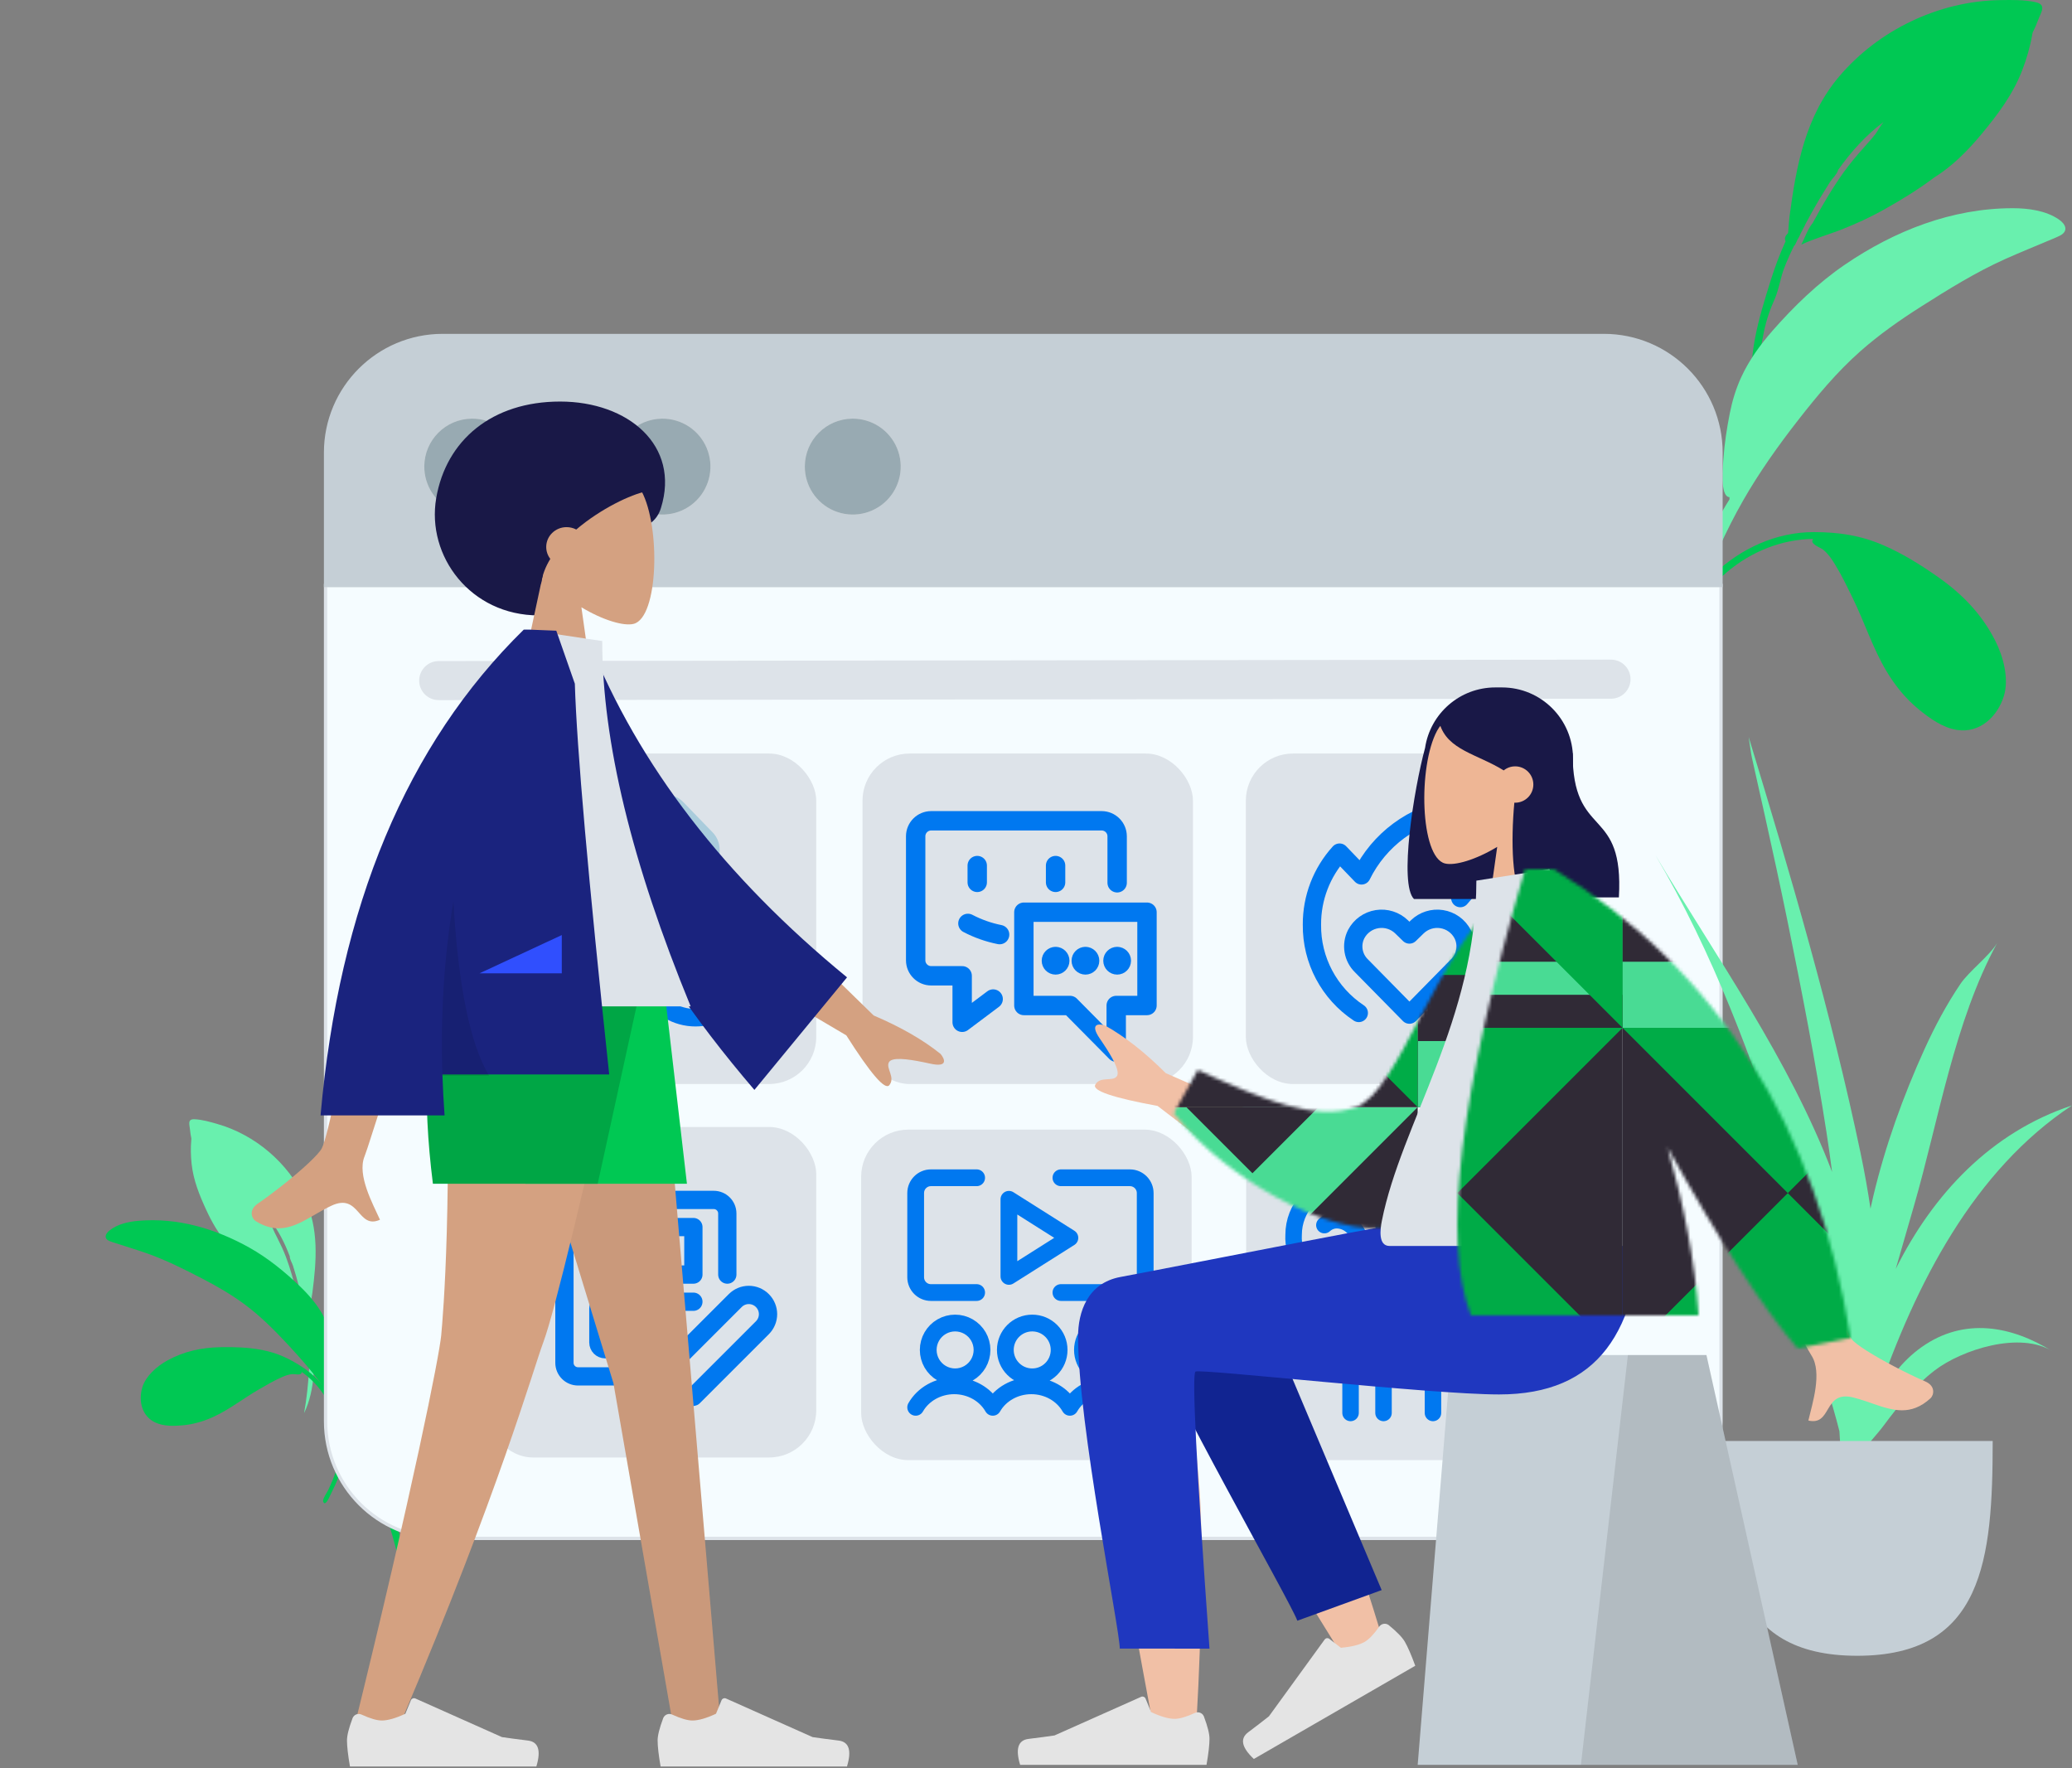 <?xml version="1.0" encoding="UTF-8"?>
<svg width="627px" height="535px" viewBox="0 0 627 535" version="1.1" xmlns="http://www.w3.org/2000/svg" xmlns:xlink="http://www.w3.org/1999/xlink">
    <rect x="0" y="0" width="627" height="535" fill="#808080" stroke="none"/>
    <title>start_teaser_m1b</title>
    <defs>
        <path d="M2.66453526e-15,2.231 L8.485,1.77635684e-15 C28.84,16.559 40.322,59.616 53.332,64.31 C65.633,68.748 81.928,61.986 101.223,53.093 L108.516,66.189 C92.13,87.354 55.018,107.271 38.563,99.194 C12.253,86.281 1.767,32.855 2.66453526e-15,2.231 Z" id="path-1"></path>
        <path d="M98.486,0 C118.299,67.537 123.761,112.537 114.872,135 L114.872,135 L46,135 C47.09,118.562 50.584,101.179 55.37,84.23 C39.772,112.367 26.661,132.623 16.037,145 L0,141.859 C10.331,77.791 40.247,30.504 89.748,0 L98.486,0 Z" id="path-3"></path>
    </defs>
    <g id="Page-1" stroke="none" stroke-width="1" fill="none" fill-rule="evenodd">
        <g id="start_teaser_m1b" transform="translate(0.877, -0)">
            <g id="Group" transform="translate(494.123, 0)" fill-rule="nonzero">
                <path d="M120.98,0.66 C117.57,-0.085 113.803,-0.028 110.329,0.033 C91.695,0.287 73.397,9.109 61.489,23.205 C51.351,35.205 48.563,50.125 46.56,65.207 C46.362,66.704 46.277,68.192 46.165,69.693 C46.141,70.015 46.105,70.302 46.066,70.573 C45.279,71.277 44.865,72.098 45.332,73 C43.597,76.797 42.129,80.69 40.869,84.706 C37.162,96.526 33.392,108.571 35.714,121 C36.257,114.16 37.399,107.166 38.764,100.438 C38.842,100.052 38.927,99.669 39.015,99.287 C39.025,99.247 39.033,99.206 39.042,99.166 C39.525,97.106 40.153,95.108 40.917,93.141 C40.925,93.119 40.933,93.098 40.941,93.077 C41.042,92.818 41.149,92.56 41.255,92.303 C41.474,91.77 41.699,91.238 41.937,90.709 C42.018,90.528 42.095,90.346 42.17,90.163 C43.282,87.437 43.751,84.365 44.748,81.545 C44.986,80.904 45.235,80.265 45.496,79.629 C45.512,79.592 45.527,79.555 45.543,79.518 C46.249,77.807 47.028,76.118 47.853,74.446 C48.301,74.11 48.54,73.274 48.927,72.515 C49.006,72.365 49.631,71.368 49.817,70.793 C50.303,69.854 50.786,68.915 51.275,67.977 C51.261,67.983 51.246,67.988 51.231,67.994 C51.72,67.093 52.211,66.197 52.698,65.304 C52.805,65.108 52.913,64.912 53.021,64.715 C53.196,64.402 53.371,64.089 53.545,63.777 C55.177,60.856 56.908,57.994 58.705,55.167 C59.347,54.158 60.879,52.711 61.173,51.579 C61.184,51.536 61.186,51.497 61.193,51.457 C65.093,45.979 69.582,40.927 74.967,36.924 C74.316,37.628 72.932,40.015 72.567,40.488 C71.447,41.935 70.232,43.282 69.013,44.646 C66.828,47.089 64.696,49.609 62.801,52.274 C59.335,57.148 56.346,62.277 53.519,67.51 C53.493,67.54 53.463,67.569 53.438,67.601 C52.017,69.352 51.123,71.998 50.101,74.001 C54.147,72.127 58.622,70.906 62.774,69.242 C66.916,67.583 70.944,65.735 74.834,63.566 C80.003,60.682 85.366,57.427 90.25,53.743 C95.847,50.271 100.551,45.492 104.703,40.477 C109.615,34.543 114.117,28.558 116.901,21.353 C118.269,17.813 119.345,14.121 119.983,10.386 C120.011,10.224 120.046,10.047 120.085,9.864 C120.738,8.574 121.321,7.255 121.811,5.906 C122.588,3.766 124.425,1.412 120.98,0.66" id="Path" fill="#00C853"></path>
                <path d="M127.986,66.376 C124.041,63.701 118.796,63 114.076,63 C95.64,63 78.311,69.84 63.341,80.032 C55.138,85.616 47.8,92.728 41.322,100.132 C37.582,104.407 34.248,109.03 31.887,114.173 C30.294,117.644 29.201,121.261 28.46,124.991 C27.557,129.537 26.839,134.175 26.515,138.797 C26.387,140.617 25.33,150.274 28.356,150.438 C28.338,150.676 28.334,150.903 28.353,151.106 C21.782,161.38 17.723,173.42 13.958,184.835 C10.683,194.769 7.764,204.786 5.87,215.063 C3.375,228.592 1.737,242.326 0.958,256.05 C0.791,258.999 0.676,261.95 0.577,264.903 C0.493,267.422 0.408,269.941 0.325,272.461 C0.233,275.284 -0.264,278.534 0.185,281.34 C0.576,283.784 2.691,283.414 2.785,280.982 C2.898,278.045 2.879,275.102 3.008,272.163 C3.179,268.262 3.355,264.361 3.546,260.461 C4.875,233.369 9.86,206.675 19.061,181.084 C22.785,170.728 27.051,160.925 32.535,151.345 C37.356,142.922 43.156,134.767 49.084,127.173 C54.845,119.792 60.836,112.583 67.895,106.33 C73.624,101.256 79.926,96.835 86.404,92.722 C94.631,87.498 102.843,82.401 111.755,78.391 C116.388,76.307 121.108,74.441 125.777,72.44 C126.617,72.081 127.517,71.732 128.325,71.315 C131.02,69.925 130.133,67.832 127.986,66.376" id="Path" fill="#69F0AE"></path>
                <path d="M68.182,161 C60.705,161 54.051,161.972 47.162,164.943 C41.215,167.508 35.795,170.903 30.533,174.599 C23.132,179.798 17.302,185.848 13.221,193.865 C10.783,198.654 8.994,205.431 10.632,210.655 C12.56,216.807 17.856,221.939 24.831,220.855 C29.144,220.185 33.097,217.33 36.375,214.643 C40.297,211.428 43.436,207.563 46.028,203.27 C50.256,196.267 52.74,188.351 56.332,181.033 C58.036,177.56 59.683,174.063 61.725,170.762 C62.735,169.128 63.811,167.509 65.344,166.294 C66.164,165.644 69.622,164.52 68.3,163.061 C87.69,163.315 104.868,178.207 108.591,196.641 C108.937,198.359 109.208,200.091 109.495,201.82 C109.675,202.911 109.602,206.937 110.578,207.634 C112.73,209.172 111.826,204.499 111.733,203.826 C111.494,202.087 111.24,200.35 110.973,198.615 C109.519,189.181 105.319,180.411 98.315,173.683 C90.306,165.99 79.499,161 68.182,161" id="Path" fill="#00C853" transform="translate(61, 191) scale(-1, 1) translate(-61, -191) "></path>
            </g>
            <g id="Group" transform="translate(95.991, 413.271) scale(-1, 1) rotate(-34) translate(-95.991, -413.271) translate(20.055, 354.19)" fill-rule="nonzero">
                <path d="M138.103,7.549 C135.902,7.07 133.472,7.106 131.23,7.146 C119.207,7.309 107.401,12.978 99.717,22.038 C93.176,29.75 91.377,39.339 90.085,49.032 C89.957,49.994 89.902,50.95 89.83,51.915 C89.814,52.122 89.791,52.306 89.766,52.48 C89.258,52.932 88.991,53.46 89.292,54.04 C88.173,56.48 87.226,58.982 86.413,61.563 C84.021,69.16 81.588,76.9 83.087,84.888 C83.437,80.493 84.174,75.998 85.055,71.674 C85.105,71.426 85.16,71.179 85.217,70.934 C85.223,70.908 85.228,70.882 85.234,70.857 C85.546,69.532 85.951,68.248 86.444,66.984 C86.449,66.97 86.454,66.957 86.46,66.943 C86.525,66.777 86.594,66.611 86.662,66.446 C86.803,66.103 86.948,65.761 87.102,65.421 C87.154,65.305 87.204,65.188 87.252,65.07 C87.97,63.318 88.273,61.344 88.916,59.532 C89.069,59.119 89.23,58.709 89.399,58.3 C89.408,58.276 89.419,58.253 89.429,58.229 C89.884,57.13 90.387,56.044 90.919,54.969 C91.208,54.753 91.363,54.216 91.612,53.728 C91.663,53.632 92.066,52.991 92.186,52.622 C92.5,52.018 92.812,51.414 93.127,50.812 C93.118,50.815 93.108,50.819 93.099,50.822 C93.415,50.244 93.731,49.668 94.045,49.094 C94.114,48.968 94.184,48.842 94.254,48.715 C94.367,48.514 94.479,48.313 94.592,48.113 C95.645,46.235 96.762,44.396 97.921,42.579 C98.335,41.931 99.324,41.001 99.514,40.273 C99.521,40.246 99.522,40.221 99.526,40.195 C102.043,36.674 104.94,33.428 108.414,30.855 C107.994,31.307 107.101,32.841 106.865,33.145 C106.143,34.075 105.359,34.941 104.572,35.817 C103.162,37.387 101.786,39.007 100.564,40.72 C98.328,43.852 96.399,47.149 94.575,50.511 C94.558,50.531 94.539,50.55 94.523,50.57 C93.606,51.695 93.029,53.396 92.369,54.683 C94.98,53.479 97.867,52.694 100.547,51.625 C103.219,50.558 105.818,49.371 108.328,47.977 C111.663,46.124 115.123,44.031 118.275,41.664 C121.886,39.432 124.921,36.361 127.6,33.138 C130.77,29.325 133.675,25.478 135.471,20.848 C136.353,18.572 137.048,16.2 137.459,13.8 C137.477,13.695 137.5,13.581 137.525,13.464 C137.946,12.635 138.323,11.787 138.639,10.92 C139.14,9.545 140.325,8.032 138.103,7.549" id="Path" fill="#69F0AE" transform="translate(111.016, 46.007) rotate(19) translate(-111.016, -46.007) "></path>
                <path d="M151.684,60.798 C152.17,62.4 151.764,63.809 149.848,63.412 C149.273,63.293 148.68,63.102 148.112,62.942 C144.958,62.049 141.832,61.069 138.662,60.233 C132.562,58.625 126.373,57.847 120.124,57.126 C115.203,56.558 110.247,56.216 105.312,56.434 C99.231,56.703 93.297,57.885 87.409,59.246 C81.351,60.647 75.129,62.38 69.289,64.645 C62.647,67.222 56.525,70.404 50.45,74.084 C35.44,83.177 22.096,94.534 10.425,107.575 C8.745,109.452 7.072,111.336 5.402,113.222 C4.143,114.644 2.957,116.126 1.707,117.553 C0.672,118.734 -0.539,118.061 0.258,116.677 C1.173,115.088 2.742,113.66 3.935,112.283 C5,111.054 6.066,109.825 7.131,108.597 C8.38,107.156 9.637,105.724 10.919,104.313 C16.884,97.75 23.284,91.531 30.031,85.762 C35.156,81.379 40.689,77.543 46.367,73.893 C52.892,69.699 59.819,65.311 67.288,62.828 C67.362,62.719 67.456,62.607 67.561,62.494 C66.11,61.184 70.563,56.772 71.367,55.912 C73.407,53.727 75.651,51.693 77.95,49.781 C79.837,48.212 81.855,46.843 84.064,45.749 C87.337,44.13 90.888,43.165 94.5,42.541 C100.757,41.459 107.327,40.873 113.71,41.403 C125.359,42.371 136.83,45.976 146.078,53.46 C148.445,55.376 150.792,57.856 151.684,60.798 Z" id="Path" fill="#00C853"></path>
                <path d="M79.642,62.398 C84.483,62.398 88.791,63.028 93.252,64.953 C97.102,66.615 100.611,68.816 104.017,71.211 C108.809,74.58 112.584,78.501 115.226,83.696 C116.804,86.799 117.962,91.191 116.902,94.576 C115.654,98.563 112.225,101.888 107.709,101.186 C104.917,100.752 102.357,98.902 100.235,97.161 C97.696,95.077 95.664,92.573 93.986,89.791 C91.249,85.253 89.64,80.123 87.315,75.381 C86.211,73.13 85.145,70.863 83.823,68.724 C83.169,67.665 82.473,66.616 81.48,65.829 C80.949,65.408 78.71,64.679 79.566,63.734 C67.012,63.899 55.891,73.549 53.481,85.495 C53.256,86.608 53.081,87.73 52.896,88.851 C52.779,89.558 52.826,92.167 52.194,92.618 C50.801,93.615 51.387,90.587 51.446,90.151 C51.601,89.024 51.766,87.898 51.939,86.774 C52.88,80.661 55.599,74.977 60.134,70.617 C65.319,65.632 72.316,62.398 79.642,62.398 Z" id="Path" fill="#00C853"></path>
            </g>
            <g id="Group" transform="translate(97.638, 101.515)">
                <g transform="translate(-0, 0)" fill-rule="nonzero" id="Path">
                    <path d="M422.269,75.63 L422.269,328.519 C422.269,338.308 418.301,347.171 411.885,353.587 C405.47,360.002 396.607,363.97 386.817,363.97 L386.817,363.97 L35.452,363.97 C25.662,363.97 16.799,360.002 10.384,353.587 C3.968,347.171 -1.42108547e-14,338.308 -1.42108547e-14,328.519 L-1.42108547e-14,328.519 L-1.42108547e-14,75.63 L422.269,75.63 Z" stroke="#DDE3E9" fill="#F5FCFF"></path>
                    <path d="M422.271,1.42108547e-14 L422.271,40.179 C422.271,49.968 418.303,58.831 411.887,65.247 C405.472,71.662 396.609,75.63 386.819,75.63 L386.819,75.63 L35.453,75.63 C25.664,75.63 16.801,71.662 10.385,65.247 C3.97,58.831 0.002,49.968 0.002,40.179 L0.002,40.179 L0.002,1.42108547e-14 L422.271,1.42108547e-14 Z" stroke="#C5CFD6" fill="#C5CFD6" transform="translate(211.136, 37.815) rotate(-180) translate(-211.136, -37.815) "></path>
                </g>
                <g transform="translate(48.485, 126.485)" fill="#DDE3E9" fill-rule="nonzero" id="Rectangle">
                    <rect x="-6.10622664e-15" y="8.65973959e-15" width="100" height="100" rx="14.273"></rect>
                    <rect x="-6.10622664e-15" y="113" width="100" height="100" rx="14.273"></rect>
                    <rect x="114" y="8.65973959e-15" width="100" height="100" rx="14.273"></rect>
                    <rect x="113.592" y="113.798" width="100" height="100" rx="14.273"></rect>
                    <rect x="230" y="8.65973959e-15" width="100" height="100" rx="14.273"></rect>
                    <rect x="230.096" y="113.798" width="100" height="100" rx="14.273"></rect>
                </g>
                <g stroke-linecap="round" stroke-linejoin="round" transform="translate(178.573, 146.838)" stroke="#0078F0" stroke-width="5.864">
                    <path d="M23.449,53.933 L14.069,60.968 L14.069,46.898 L4.69,46.898 C2.1,46.898 0,44.799 0,42.208 L0,4.69 C0,2.1 2.1,0 4.69,0 L56.278,0 C58.868,0 60.968,2.1 60.968,4.69 L60.968,18.759 M15.806,31.048 C18.824,32.627 22.056,33.767 25.403,34.435" id="Shape"></path>
                    <line x1="18.629" y1="13.548" x2="18.629" y2="18.629" id="Path"></line>
                    <line x1="42.339" y1="13.548" x2="42.339" y2="18.629" id="Path"></line>
                    <polygon id="Path" points="70 55.887 60.685 55.887 60.685 70 46.714 55.887 32.742 55.887 32.742 27.661 70 27.661"></polygon>
                    <path d="M42.339,41.069 C41.637,41.069 41.069,41.637 41.069,42.339 C41.069,43.04 41.637,43.609 42.339,43.609 C43.04,43.609 43.609,43.04 43.609,42.339 C43.609,41.637 43.04,41.069 42.339,41.069 M51.371,41.069 C50.669,41.069 50.101,41.637 50.101,42.339 C50.101,43.04 50.669,43.609 51.371,43.609 C52.072,43.609 52.641,43.04 52.641,42.339 C52.641,41.637 52.072,41.069 51.371,41.069 M60.968,41.069 C60.266,41.069 59.698,41.637 59.698,42.339 C59.698,43.04 60.266,43.609 60.968,43.609 C61.669,43.609 62.238,43.04 62.238,42.339 C62.238,41.637 61.669,41.069 60.968,41.069" id="Shape"></path>
                </g>
                <g transform="translate(29.877, 25.159)">
                    <g id="voty_screen_modul_1_g2-a-link" transform="translate(-0, 0)" fill="#D8D8D8" fill-rule="nonzero">
                        <path d="M14.396,0 C20.284,-0.047 25.615,3.472 27.891,8.904 C30.167,14.335 28.931,20.603 24.769,24.767 C20.605,28.931 14.337,30.165 8.906,27.889 C3.472,25.615 -0.044,20.284 0,14.394 C0.064,6.469 6.472,0.062 14.396,0 Z" id="voty_screen_modul_1_g2-a"></path>
                    </g>
                    <g id="voty_screen_modul_1_g2-a-link" transform="translate(-0, 0)" fill="#98AAB2" fill-rule="nonzero">
                        <path d="M14.396,0 C20.284,-0.047 25.615,3.472 27.891,8.904 C30.167,14.335 28.931,20.603 24.769,24.767 C20.605,28.931 14.337,30.165 8.906,27.889 C3.472,25.615 -0.044,20.284 0,14.394 C0.064,6.469 6.472,0.062 14.396,0 Z" id="voty_screen_modul_1_g2-a"></path>
                    </g>
                    <g id="voty_screen_modul_1_g2-b-link" transform="translate(57.577, 0)" fill="#D8D8D8" fill-rule="nonzero">
                        <path d="M14.396,0 C20.284,-0.047 25.618,3.472 27.891,8.904 C30.167,14.335 28.931,20.603 24.769,24.767 C20.605,28.931 14.337,30.165 8.906,27.889 C3.472,25.615 -0.044,20.284 0,14.394 C0.064,6.469 6.472,0.062 14.396,0 Z" id="voty_screen_modul_1_g2-b"></path>
                    </g>
                    <g id="voty_screen_modul_1_g2-b-link" transform="translate(57.577, 0)" fill="#98AAB2" fill-rule="nonzero">
                        <path d="M14.396,0 C20.284,-0.047 25.618,3.472 27.891,8.904 C30.167,14.335 28.931,20.603 24.769,24.767 C20.605,28.931 14.337,30.165 8.906,27.889 C3.472,25.615 -0.044,20.284 0,14.394 C0.064,6.469 6.472,0.062 14.396,0 Z" id="voty_screen_modul_1_g2-b"></path>
                    </g>
                    <g id="voty_screen_modul_1_g2-c-link" transform="translate(115.153, 0)" fill="#D8D8D8" fill-rule="nonzero">
                        <path d="M14.396,0 C20.284,-0.047 25.618,3.472 27.891,8.904 C30.167,14.335 28.931,20.603 24.769,24.767 C20.605,28.931 14.337,30.165 8.906,27.889 C3.475,25.615 -0.044,20.284 0,14.394 C0.064,6.469 6.472,0.062 14.396,0 Z" id="voty_screen_modul_1_g2-c"></path>
                    </g>
                    <g id="voty_screen_modul_1_g2-c-link" transform="translate(115.153, 0)" fill="#98AAB2" fill-rule="nonzero">
                        <path d="M14.396,0 C20.284,-0.047 25.618,3.472 27.891,8.904 C30.167,14.335 28.931,20.603 24.769,24.767 C20.605,28.931 14.337,30.165 8.906,27.889 C3.475,25.615 -0.044,20.284 0,14.394 C0.064,6.469 6.472,0.062 14.396,0 Z" id="voty_screen_modul_1_g2-c"></path>
                    </g>
                    <line x1="4.362" y1="79.257" x2="359.108" y2="78.826" id="Path" stroke="#DDE3E9" stroke-width="11.817" stroke-linecap="round" stroke-linejoin="round"></line>
                </g>
                <g stroke-linecap="round" stroke-linejoin="round" transform="translate(178.573, 254.85)" stroke="#0078F0" stroke-width="5.073">
                    <path d="M3.798,52.093 C3.798,55.001 5.35,57.688 7.868,59.142 C10.387,60.596 13.489,60.596 16.008,59.142 C18.526,57.688 20.078,55.001 20.078,52.093 C20.078,49.185 18.526,46.498 16.008,45.044 C13.489,43.59 10.387,43.59 7.868,45.044 C5.35,46.498 3.798,49.185 3.798,52.093 L3.798,52.093 Z M23.333,69.457 C21.035,65.449 16.55,62.946 11.667,62.946 C6.784,62.946 2.298,65.449 0,69.457 M27.132,52.093 C27.132,56.588 30.776,60.233 35.271,60.233 C39.767,60.233 43.411,56.588 43.411,52.093 C43.411,47.598 39.767,43.953 35.271,43.953 C30.776,43.953 27.132,47.598 27.132,52.093 L27.132,52.093 Z M46.667,69.457 C44.369,65.449 39.883,62.946 35,62.946 C30.117,62.946 25.631,65.449 23.333,69.457 M50.465,52.093 C50.465,56.588 54.109,60.233 58.605,60.233 C63.1,60.233 66.744,56.588 66.744,52.093 C66.744,47.598 63.1,43.953 58.605,43.953 C54.109,43.953 50.465,47.598 50.465,52.093 L50.465,52.093 Z M70,69.457 C67.702,65.449 63.216,62.946 58.333,62.946 C53.45,62.946 48.965,65.449 46.667,69.457 M18.45,34.729 L4.612,34.729 C2.065,34.729 0,32.656 0,30.098 L0,4.63 C0,2.073 2.065,0 4.612,0 L18.45,0 M43.953,0 L64.82,0 C67.381,0 69.457,2.073 69.457,4.63 L69.457,30.098 C69.457,32.656 67.381,34.729 64.82,34.729 L43.953,34.729" id="Shape"></path>
                    <polygon id="Path" points="28.217 6.512 28.217 29.845 46.667 18.178"></polygon>
                </g>
                <g stroke-linecap="round" stroke-linejoin="round" transform="translate(65.453, 141.604)" id="Path" stroke-width="5.293">
                    <path d="M20.935,62.418 L4.65,62.418 C2.082,62.418 0,60.268 0,57.617 L0,4.801 C0,2.15 2.082,0 4.65,0 L37.601,0 C38.834,0.001 40.016,0.508 40.887,1.408 L49.791,10.598 C50.663,11.499 51.152,12.721 51.152,13.994 L51.152,19.206" stroke="#A9CCDC"></path>
                    <polygon stroke="#A9CCDC" points="18.6 14.404 27.901 14.404 27.901 28.808 18.6 28.808"></polygon>
                    <line x1="9.3" y1="14.404" x2="9.3" y2="28.808" stroke="#A9CCDC"></line>
                    <line x1="37.201" y1="14.404" x2="37.201" y2="24.007" stroke="#A9CCDC"></line>
                    <polygon stroke="#A9CCDC" points="9.3 38.411 18.6 38.411 18.6 52.815 9.3 52.815"></polygon>
                    <path d="M30.226,48.014 C30.226,54.018 33.328,59.565 38.364,62.567 C43.399,65.569 49.604,65.569 54.639,62.567 C59.675,59.565 62.777,54.018 62.777,48.014 C62.777,42.01 59.675,36.462 54.639,33.46 C49.604,30.458 43.399,30.458 38.364,33.46 C33.328,36.462 30.226,42.01 30.226,48.014 Z" stroke="#0078F0"></path>
                    <line x1="69.752" y1="72.02" x2="58.009" y2="59.899" stroke="#A9CCDC"></line>
                </g>
                <g stroke-linecap="round" stroke-linejoin="round" transform="translate(292.914, 257.178)" id="Path" stroke-width="4.987">
                    <line x1="42.221" y1="22.245" x2="27.258" y2="22.245" stroke="#A9CCDC"></line>
                    <line x1="27.258" y1="12.27" x2="42.221" y2="12.27" stroke="#0078F0"></line>
                    <line x1="52.169" y1="33.835" x2="52.169" y2="68.835" stroke="#0078F0"></line>
                    <line x1="17.257" y1="68.835" x2="17.257" y2="33.835" stroke="#0078F0"></line>
                    <line x1="27.232" y1="33.835" x2="27.232" y2="68.835" stroke="#0078F0"></line>
                    <line x1="42.194" y1="33.835" x2="42.194" y2="68.835" stroke="#0078F0"></line>
                    <path d="M9.335,12 C10.481,10.948 11.963,10.419 13.466,10.524 C15.391,10.653 17.189,11.602 18.464,13.161 C19.738,14.721 20.384,16.763 20.258,18.836 C20.101,21.421 18.998,23.834 17.189,25.543 C15.381,27.251 13.016,28.116 10.616,27.947 C7.614,27.742 4.811,26.26 2.824,23.827 C0.837,21.395 -0.17,18.212 0.024,14.979 L0.024,14.963 C0.024,6.699 6.244,0 13.916,0 L55.545,0 C63.218,0 69.438,6.699 69.438,14.963 L69.438,14.982 C69.632,18.215 68.624,21.398 66.637,23.831 C64.651,26.263 61.847,27.745 58.846,27.95 C56.444,28.116 54.08,27.247 52.274,25.534 C50.468,23.821 49.368,21.406 49.216,18.82 C49.095,16.749 49.742,14.712 51.016,13.156 C52.29,11.6 54.086,10.653 56.008,10.524 C57.545,10.416 59.059,10.972 60.213,12.07" stroke="#0078F0"></path>
                </g>
                <g stroke-linecap="round" stroke-linejoin="round" transform="translate(72.289, 261.554)" stroke="#0078F0" stroke-width="5.531">
                    <path d="M59.908,38.661 L39.017,59.552 L28.749,61.606 L30.803,51.338 L51.694,30.447 C52.78,29.359 54.253,28.748 55.79,28.748 C57.327,28.748 58.8,29.359 59.886,30.447 L59.908,30.469 C60.995,31.554 61.607,33.028 61.607,34.565 C61.607,36.102 60.995,37.575 59.908,38.661 L59.908,38.661 Z M20.535,53.391 L4.107,53.391 C1.839,53.391 0,51.553 0,49.284 L0,4.107 C0,1.839 1.839,0 4.107,0 L45.177,0 C47.446,0 49.284,1.839 49.284,4.107 L49.284,22.589" id="Shape"></path>
                    <path d="M24.642,45.177 L12.321,45.177 C11.187,45.177 10.268,44.258 10.268,43.124 L10.268,32.856 C10.268,31.722 11.187,30.803 12.321,30.803 L39.017,30.803" id="Path"></path>
                    <polygon id="Path" points="10.267 8.214 39.017 8.214 39.017 22.588 10.267 22.588"></polygon>
                </g>
                <g stroke-linecap="round" stroke-linejoin="round" transform="translate(298.485, 142.985)" id="Path" stroke="#0078F0" stroke-width="5.537">
                    <path d="M44.322,62 C53.289,56.056 58.623,46.004 58.498,35.288 C58.523,28.971 56.701,22.782 53.253,17.476 L44.896,27.244 C42.446,19.24 42.429,10.694 44.849,2.681 C45.059,1.998 44.901,1.255 44.43,0.715 C43.959,0.175 43.241,-0.085 42.531,0.025 C30.583,1.976 20.324,9.562 15.005,20.38 L8.359,13.479 C2.931,19.455 -0.05,27.236 0.002,35.288 C-0.123,46.004 5.211,56.056 14.178,62"></path>
                    <path d="M29.502,62.5 L15.012,47.766 C12.407,45.251 11.754,41.34 13.402,38.122 L13.402,38.122 C14.673,35.708 17.016,34.035 19.721,33.607 C22.425,33.179 25.174,34.049 27.134,35.951 L29.5,38.257 L31.867,35.951 C33.827,34.049 36.576,33.179 39.28,33.607 C41.984,34.035 44.326,35.709 45.597,38.122 L45.597,38.122 C47.246,41.339 46.594,45.25 43.99,47.766 L29.502,62.5 Z"></path>
                </g>
            </g>
            <g id="Group" transform="translate(490.123, 223)" fill-rule="nonzero">
                <path d="M9.938,35.736 C28.604,67.052 50.345,97.374 63.401,131.613 C62.875,127.577 62.317,123.545 61.692,119.52 C58.38,98.179 54.262,76.994 49.936,55.835 C47.733,45.062 45.402,34.327 43.012,23.594 C41.727,17.829 40.457,12.061 39.145,6.302 C38.827,4.906 38.554,2.469 38.157,0 C50.845,41.637 63.081,83.305 72.031,125.942 C73.205,131.538 74.205,137.124 75.024,142.7 C75.304,141.428 75.58,140.156 75.881,138.887 C79.503,123.68 84.935,108.594 91.403,94.374 C94.495,87.575 98.046,80.924 102.228,74.726 C104.836,70.863 110.986,66.271 113.364,62.314 C100.355,86.176 95.657,116.032 88.145,141.973 C86.312,148.304 84.467,154.624 82.659,160.955 C93.987,138.237 111.563,119.571 136,111.483 C106.42,131.027 88.678,165.254 76.722,200.26 C76.683,200.675 76.636,201.09 76.595,201.506 C80.114,194.829 84.545,188.789 90.551,184.56 C103.407,175.504 117.667,178.142 130.137,185.91 C120.35,179.689 102.663,185.354 94.428,191.677 C88.533,196.203 83.495,202.275 79.12,208.2 C78.072,209.62 76.641,211.277 75.13,213.044 C73.012,226.795 69.56,240.452 64.672,254 C65.479,250.111 64.896,243.892 65.12,240.993 C65.144,240.679 65.164,240.365 65.188,240.053 C64.445,243.019 63.727,245.951 63.036,248.837 C64.41,243.331 65.156,237.583 65.739,231.776 C65.889,229.281 66.036,226.785 66.19,224.29 C66.141,219.553 65.946,214.799 65.616,210.036 C64.447,205.408 63.137,201.042 62.056,197.411 C58.159,184.31 52.444,171.76 45.411,160.051 C38.994,149.366 31.312,139.688 22.445,130.935 C17.664,126.217 12.661,121.725 7.729,117.17 C5.945,115.523 2.757,111.474 0,109.363 C20.08,120.434 40.749,132.41 55.398,150.248 C53.68,143.653 51.815,137.151 49.842,130.78 C39.831,98.454 27.191,64.953 9.938,35.736 Z" id="Path" fill="#69F0AE"></path>
                <path d="M30,213 C30,248.899 32.843,278 71,278 C109.157,278 112,248.899 112,213" id="Path" fill="#C5CFD6"></path>
            </g>
            <g id="Group" transform="translate(445.623, 371) scale(-1, 1) translate(-445.623, -371) translate(307.123, 208)">
                <g transform="translate(95, -0)" fill-rule="nonzero" id="Path">
                    <path d="M37.5,0 C48.282,0 57.211,7.937 58.762,18.287 C62.208,30.986 66.702,59.543 62.117,64.022 L33.117,64.022 L33.109,63.869 C22.36,62.679 14,53.566 14,42.5 L14,21.5 C14,9.626 23.626,0 35.5,0 L37.5,0 Z" fill="#191847"></path>
                    <path d="M55.143,13.134 C60.938,23.935 60.25,51.333 52.76,53.263 C49.774,54.033 43.411,52.148 36.936,48.245 L41,77 L17,77 L25.262,38.489 C20.654,33.081 17.536,26.453 18.057,19.025 C19.558,-2.375 49.349,2.333 55.143,13.134 Z" fill="#EEB695"></path>
                    <path d="M36.001,1 C46.295,1 50.326,5.257 53.281,9.417 L53.555,9.806 L53.555,9.806 L53.824,10.194 C54.001,10.452 54.176,10.709 54.349,10.963 C52.021,18.948 42.99,20.132 34.965,25.11 C34.02,24.341 32.814,23.88 31.5,23.88 C28.462,23.88 26,26.343 26,29.38 C26,32.418 28.462,34.88 31.5,34.88 C31.584,34.88 31.667,34.879 31.75,34.875 C32.856,46.753 32.413,60.317 29.117,63.537 L0.117,63.537 C-0.674,49.781 2.671,45.376 6.29,41.35 L6.734,40.859 C10.368,36.85 14.117,32.855 14.117,19.903 C14.317,19.708 14.514,19.514 14.709,19.321 L15,19.033 C15.097,18.937 15.193,18.842 15.289,18.747 L15.576,18.466 C16.03,18.022 16.476,17.595 16.921,17.198 L16.889,16.421 C21.911,6.14 28.281,1 36.001,1 Z" fill="#191847"></path>
                </g>
                <g transform="translate(41, 160)" fill-rule="nonzero" id="Path">
                    <g transform="translate(0, 42)">
                        <polygon fill="#C5CFD6" points="27.623 0 104.877 0 115 124 0 124"></polygon>
                        <polygon fill-opacity="0.1" fill="#000000" points="27.623 0 51.383 0 65.604 124 0 124"></polygon>
                    </g>
                    <path d="M192.954,20.757 L193.242,20.589 C201.509,15.958 215.009,22.247 215,29.238 C214.972,50.403 195.657,150.151 194.648,156.457 C193.64,162.762 182.837,164.428 182.208,156.477 C181.207,143.827 179.347,100.033 181.208,79.763 C181.976,71.395 182.803,63.425 183.617,56.316 C173.484,74.617 157.808,100.824 136.593,134.934 L125.077,129.672 C134.12,99.876 141.536,78.841 147.323,66.566 C150.899,58.983 154.394,51.793 157.585,45.401 L158.129,44.314 C163.539,33.516 168.017,25.133 170.436,21.212 C176.588,11.239 187.296,14.719 192.954,20.757 Z" fill="#F1C0A6"></path>
                    <path d="M143.819,123.34 L148.937,21.83 C152.625,4.277 183.844,12.424 183.831,21.83 C183.802,43.185 170.974,116.957 170.965,123.319 L143.819,123.34 Z" fill="#112491" transform="translate(163.825, 67.42) rotate(20) translate(-163.825, -67.42) "></path>
                    <g transform="translate(114.952, 117.671)" fill="#E4E4E4">
                        <path d="M2.96,19.185 C1.841,22.172 1.282,24.407 1.282,25.889 C1.282,27.692 1.582,30.324 2.183,33.784 C4.275,33.784 23.076,33.784 58.585,33.784 C60.05,28.938 59.204,26.322 56.047,25.936 C52.889,25.549 50.265,25.201 48.177,24.889 L21.962,13.202 C21.457,12.978 20.866,13.204 20.641,13.709 C20.637,13.717 20.634,13.726 20.63,13.735 L18.945,17.822 L18.945,17.822 C16.022,19.186 13.646,19.868 11.818,19.868 C10.333,19.868 8.283,19.268 5.666,18.069 L5.666,18.069 C4.662,17.609 3.475,18.05 3.015,19.054 C2.995,19.097 2.977,19.141 2.96,19.185 Z" transform="translate(30.282, 23.45) rotate(30) translate(-30.282, -23.45) "></path>
                    </g>
                    <g transform="translate(178, 145.332)" fill="#E4E4E4">
                        <path d="M1.678,6.07 C0.559,9.056 0,11.291 0,12.774 C0,14.577 0.3,17.208 0.901,20.668 C2.993,20.668 21.794,20.668 57.303,20.668 C58.769,15.823 57.923,13.207 54.765,12.82 C51.607,12.434 48.984,12.085 46.895,11.774 L20.68,0.087 C20.176,-0.138 19.584,0.089 19.359,0.593 C19.356,0.602 19.352,0.61 19.348,0.619 L17.663,4.707 L17.663,4.707 C14.74,6.071 12.364,6.753 10.537,6.753 C9.052,6.753 7.001,6.153 4.384,4.953 L4.384,4.953 C3.38,4.493 2.193,4.934 1.733,5.938 C1.713,5.981 1.695,6.025 1.678,6.07 Z"></path>
                    </g>
                    <path d="M217.77,36.433 C217.77,63 205.154,124.97 205.146,130.82 L178,130.841 C181.973,75.545 183.382,47.6 182.227,47.004 C180.493,46.111 111.176,53.925 90.386,53.925 C60.408,53.925 48.006,35.02 47,0 L106.386,0 C118.478,1.294 181.549,14.015 204.972,18.388 C215,20.261 217.77,29.115 217.77,36.433 Z" fill="#1F37BF"></path>
                </g>
                <g transform="translate(0, 55)">
                    <path d="M49.508,82 L70,86.066 C49.392,124.471 38.34,144.826 36.845,147.13 C33.48,152.315 36.62,161.817 37.779,166.821 C34.338,167.622 33.167,165.595 31.914,163.477 L31.697,163.114 C30.355,160.874 28.77,158.708 24.167,159.851 C23.026,160.135 21.908,160.478 20.809,160.842 L20.212,161.043 L20.212,161.043 L19.618,161.246 C19.321,161.348 19.027,161.451 18.733,161.553 L18.147,161.756 C12.202,163.816 6.705,165.51 0.804,160.071 C-0.159,159.183 -0.865,156.407 2.42,154.984 C5.023,153.855 8.023,152.414 10.965,150.889 L11.804,150.452 C17.798,147.302 23.375,143.898 24.652,142.218 C27.326,138.702 35.611,118.629 49.508,82 Z M252.188,51.255 L251.817,51.8 C251.755,51.891 251.693,51.982 251.632,52.073 L251.264,52.62 C248.396,56.909 245.913,61.215 247.076,62.705 C248.364,64.355 252.093,62.534 253.566,65.216 C254.549,67.004 248.262,69.143 234.707,71.633 L207.57,92.439 L196,77.617 L232.235,61.704 C238.582,55.379 244.711,50.572 250.623,47.282 C252.39,46.719 255.41,46.549 252.188,51.255 Z" id="Shape" fill="#F1C0A6" fill-rule="nonzero"></path>
                    <g transform="translate(121.28, 7.646)" id="Clipped">
                        <mask id="mask-2" fill="white">
                            <use xlink:href="#path-1"></use>
                        </mask>
                        <g id="voty_screen_modul_1_g2-f"></g>
                        <g id="Group" mask="url(#mask-2)" fill-rule="nonzero">
                            <g transform="translate(-65.28, -135.646)" id="Path">
                                <polygon fill="#302A36" points="100 300 200 300 200 200 100 200"></polygon>
                                <polyline fill="#49DB94" points="200 200 100 200 150 250"></polyline>
                                <polyline fill="#302A36" points="0 100 100 100 100 200 0 200"></polyline>
                                <polyline fill="#49DB94" points="0 180 100 180 100 200 0 200"></polyline>
                                <polyline fill="#00AC47" points="0 140 100 140 100 160 0 160"></polyline>
                                <polyline fill="#302A36" points="200 200 100 200 100 100 200 100"></polyline>
                                <polygon fill="#302A36" points="130 200 170 200 150 220"></polygon>
                                <polygon fill="#00AC47" points="200 0 100 100 100 200 200 100"></polygon>
                            </g>
                        </g>
                    </g>
                    <path d="M88,114 C122.672,114 148.176,114 164.511,114 C168.008,114 167.349,108.952 166.843,106.404 C161.011,77.004 138.241,45.312 138.241,3.461 L116.172,1.13686838e-13 C97.917,29.358 91.605,65.505 88,114 Z" id="Path" fill="#DDE3E9" fill-rule="nonzero"></path>
                    <g transform="translate(25, 0)" id="Clipped">
                        <mask id="mask-4" fill="white">
                            <use xlink:href="#path-3"></use>
                        </mask>
                        <g id="voty_screen_modul_1_g2-h"></g>
                        <g id="Group" mask="url(#mask-4)">
                            <g transform="translate(-31, -152)" id="Path">
                                <polygon fill="#302A36" fill-rule="nonzero" points="0 299 100 299 100 199 0 199"></polygon>
                                <polygon fill="none" points="0 300 100 300 50 250"></polygon>
                                <polyline fill="#00AC47" fill-rule="nonzero" points="50 250 100 200 0 200"></polyline>
                                <polygon fill="#302A36" fill-rule="nonzero" points="100 300 200 300 200 200 100 200"></polygon>
                                <polygon fill="none" points="100 300 200 300 150 250"></polygon>
                                <polyline fill="#00AB47" fill-rule="nonzero" points="200 200 100 200 150 250"></polyline>
                                <polyline fill="#302A36" fill-rule="nonzero" points="0 100 100 100 100 200 0 200"></polyline>
                                <polyline fill="#49DB94" fill-rule="nonzero" points="0 180 100 180 100 200 0 200"></polyline>
                                <polyline fill="#302A36" fill-rule="nonzero" points="200 200 100 200 100 100 200 100"></polyline>
                                <polyline fill="#49DB94" fill-rule="nonzero" points="200 180 100 180 100 190 200 190"></polyline>
                                <polygon fill="#00AB47" fill-rule="nonzero" points="100 300 200 300 200 200"></polygon>
                                <polygon fill="#00AC47" fill-rule="nonzero" points="200 0 100 100 100 200 200 100"></polygon>
                                <polygon fill="#00AC47" fill-rule="nonzero" points="0 300 100 300 50 250"></polygon>
                            </g>
                        </g>
                    </g>
                </g>
            </g>
            <g id="Group" transform="translate(75.286, 121.5)" fill-rule="nonzero">
                <g transform="translate(55.418, 0)" id="Path">
                    <path d="M31.419,64.707 C42.848,64.707 47.005,51.024 53.498,43.515 C58.143,38.143 66.072,39.745 68.419,32.224 C74.321,13.311 58.525,0 37.919,0 C17.313,0 3.419,11.674 0.419,29.224 C-2.581,46.773 10.813,64.707 31.419,64.707 Z" fill="#191847"></path>
                    <path d="M62.562,27.134 C68.357,37.935 67.669,65.333 60.179,67.263 C57.193,68.033 50.83,66.148 44.355,62.245 L48.419,91 L24.419,91 L32.681,52.489 C28.073,47.081 24.955,40.453 25.476,33.025 C26.977,11.625 56.768,16.333 62.562,27.134 Z" fill="#D4A181"></path>
                    <path d="M64.002,27.195 C59.412,28.056 50.169,32.438 42.798,38.724 C41.927,38.262 40.928,38 39.866,38 C36.466,38 33.709,40.686 33.709,44 C33.709,45.353 34.168,46.6 34.943,47.604 C33.484,50.009 32.489,52.535 32.162,55.132 C27.106,55.132 8.653,36 27.036,18 C45.419,-1.77635684e-15 71.985,25.696 64.002,27.195 Z" fill="#191847"></path>
                </g>
                <g transform="translate(28.837, 174)" id="Path">
                    <polygon fill="#D4A181" points="43 0 80.631 123.024 98.86 227.648 113.153 227.648 93.891 0"></polygon>
                    <polygon fill-opacity="0.05" fill="#000000" points="43 0 80.631 123.024 98.86 227.648 113.153 227.648 93.891 0"></polygon>
                    <path d="M29.538,0 C32.094,67.547 29.086,102.389 28.514,108.526 C27.942,114.663 20.108,154.455 1.564,229.708 L16.794,224.478 C46.102,155.459 56.089,119.589 59.45,110.526 C62.812,101.463 71.739,64.621 86.233,0 L29.538,0 Z" fill="#D4A181"></path>
                    <path d="M1.678,224.402 C0.559,227.388 0,229.623 0,231.106 C0,232.909 0.3,235.54 0.901,239 C2.993,239 21.794,239 57.303,239 C58.769,234.155 57.923,231.539 54.765,231.152 C51.607,230.766 48.984,230.417 46.895,230.106 L20.68,218.419 C20.176,218.194 19.584,218.421 19.359,218.925 C19.356,218.934 19.352,218.942 19.348,218.951 L17.663,223.039 L17.663,223.039 C14.74,224.403 12.364,225.085 10.537,225.085 C9.052,225.085 7.001,224.485 4.384,223.285 L4.384,223.285 C3.38,222.825 2.193,223.266 1.733,224.27 C1.713,224.313 1.695,224.357 1.678,224.402 Z" fill="#E4E4E4"></path>
                    <path d="M95.678,224.402 C94.559,227.388 94,229.623 94,231.106 C94,232.909 94.3,235.54 94.901,239 C96.993,239 115.794,239 151.303,239 C152.769,234.155 151.923,231.539 148.765,231.152 C145.607,230.766 142.984,230.417 140.895,230.106 L114.68,218.419 C114.176,218.194 113.584,218.421 113.359,218.925 C113.356,218.934 113.352,218.942 113.348,218.951 L111.663,223.039 L111.663,223.039 C108.74,224.403 106.364,225.085 104.537,225.085 C103.052,225.085 101.001,224.485 98.384,223.285 L98.384,223.285 C97.38,222.825 96.193,223.266 95.733,224.27 C95.713,224.313 95.695,224.357 95.678,224.402 Z" fill="#E4E4E4"></path>
                    <polygon fill="#00C853" points="38 0 54 62.68 102.87 62.68 95.584 0"></polygon>
                    <path d="M29,0 C23.735,15.781 22.735,36.674 26,62.68 L75.87,62.68 L89.584,0 L29,0 Z" fill="#00A645"></path>
                </g>
                <g transform="translate(0, 69)">
                    <path d="M34.145,93.02 L55.043,93.102 C44.333,127.675 37.714,148.777 35.184,156.411 L34.926,157.185 C34.549,158.309 34.289,159.049 34.145,159.406 C31.831,165.14 36.728,173.874 38.822,178.567 C32.002,181.619 32.728,170.317 24.125,174.319 C22.38,175.131 20.728,176.09 19.114,177.028 L18.577,177.34 C18.399,177.443 18.221,177.546 18.043,177.649 L17.51,177.953 C12.461,180.823 7.611,182.934 1.226,178.994 C0.111,178.306 -1.111,175.715 1.842,173.69 C4.071,172.161 6.599,170.284 9.079,168.331 L9.821,167.743 C15.249,163.416 20.28,158.846 21.235,156.908 C23.189,152.945 27.492,131.649 34.145,93.02 L34.145,93.02 Z M159.882,89.123 L188.21,116.758 C196.452,120.273 203.205,124.156 208.47,128.404 C209.654,129.832 210.943,132.568 205.372,131.344 C204.837,131.226 204.298,131.11 203.761,130.998 L203.117,130.866 C198.298,129.892 193.747,129.326 192.841,130.894 C191.794,132.705 194.879,135.481 192.944,137.852 C191.654,139.432 187.316,134.405 179.93,122.77 L150.473,105.402 L159.882,89.123 Z" id="Shape" fill="#D4A181"></path>
                    <path d="M87.856,9.232 L96.341,7.001 C114.413,42.752 143.252,74.15 182.856,101.195 L157.899,137.565 C117.176,97.686 90.508,55.199 87.856,9.232 Z" id="Path" fill="#1A237E" transform="translate(135.356, 72.283) rotate(5) translate(-135.356, -72.283) "></path>
                    <path d="M55.837,114 L132.837,114 C114.998,70.625 106.079,33.779 106.079,3.461 L82.851,5.68434189e-14 C64.597,29.358 59.442,65.505 55.837,114 Z" id="Path" fill="#DDE3E9"></path>
                    <path d="M83.885,0 C85.699,0.062 88.463,0.175 92.175,0.338 L92.175,0.338 L97.787,16.377 C98.381,35.932 101.848,75.342 108.188,134.606 L108.188,134.606 L57.713,134.606 C57.846,138.699 58.064,142.83 58.368,147 L58.368,147 L20.837,147 C26.451,83.664 46.952,34.664 82.341,0 L82.341,0 L82.359,0.017 L82.369,0 L83.885,0 Z" id="Path" fill="#1A237E"></path>
                    <path d="M71.837,135 L57.726,134.999 C57.109,116.643 58.216,99.055 61.047,82.235 C62.484,107.749 66.081,125.337 71.837,135 Z" id="Path" fill-opacity="0.1" fill="#000000"></path>
                    <polygon id="Path" fill="#304FFE" points="68.948 104 93.837 92.429 93.837 104"></polygon>
                </g>
            </g>
        </g>
    </g>
</svg>